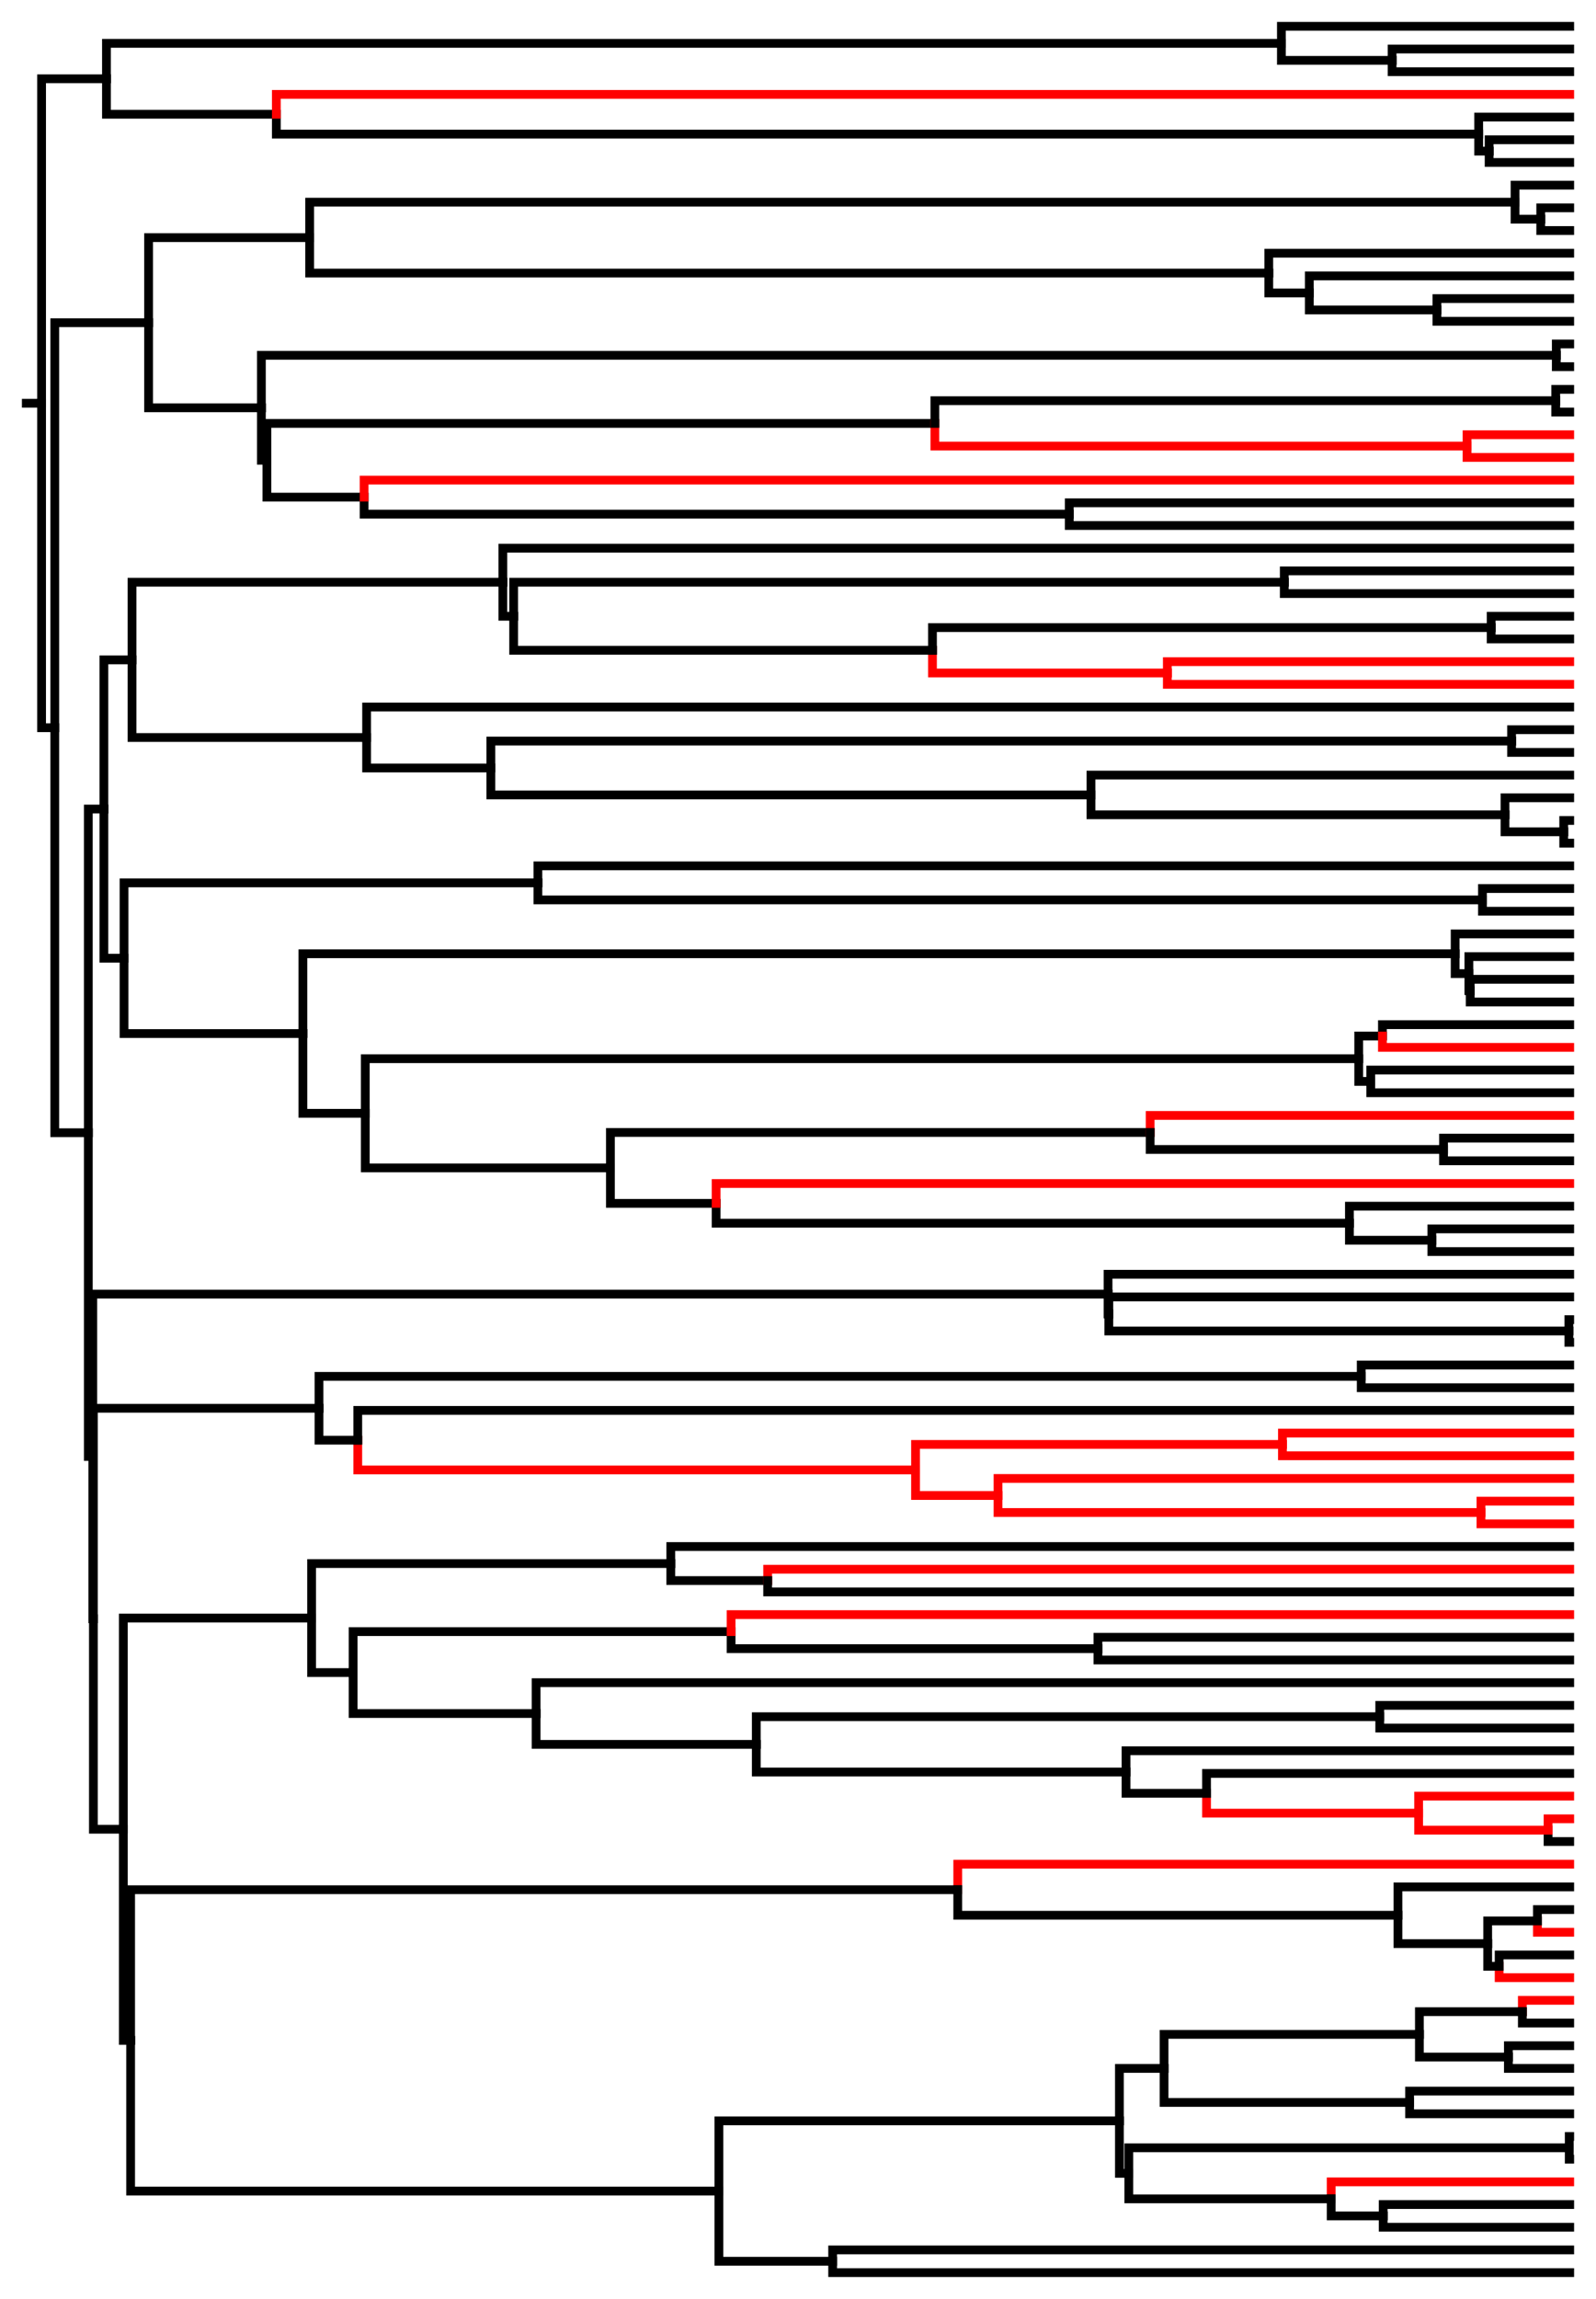 <?xml version="1.0" encoding="UTF-8"?>
<!DOCTYPE svg PUBLIC '-//W3C//DTD SVG 1.0//EN'
          'http://www.w3.org/TR/2001/REC-SVG-20010904/DTD/svg10.dtd'>
<svg style="fill-opacity:1; color-rendering:auto; color-interpolation:auto; text-rendering:auto; stroke:black; stroke-linecap:square; stroke-miterlimit:10; shape-rendering:auto; stroke-opacity:1; fill:black; stroke-dasharray:none; font-weight:normal; stroke-width:1; font-family:&apos;Dialog&apos;; font-style:normal; stroke-linejoin:miter; font-size:12; stroke-dashoffset:0; image-rendering:auto;" xmlns="http://www.w3.org/2000/svg" width="364.0" viewBox="0 0 364.0 524.0" xmlns:xlink="http://www.w3.org/1999/xlink" height="524.0"
><!--Generated by the Batik Graphics2D SVG Generator--><defs id="genericDefs"
  /><g
  ><g style="text-rendering:optimizeLegibility; stroke-width:2; stroke-linecap:butt;" transform="translate(6,6)"
    ><path style="fill:none;" d="M352 413.737 L347.068 413.737 L347.068 411.151"
      /><path style="fill:none;" d="M308.682 385.293 L166.486 385.293 L166.486 391.596"
      /><path style="fill:none;" d="M24.106 144.404 L17.691 144.404 L17.691 178.404"
      /><path d="M352 434.424 L344.642 434.424 L344.642 431.838" style="fill:none; stroke:red;"
      /><path style="fill:none;" d="M54.875 98.909 L53.615 98.909 L53.615 86.95"
      /><path d="M352 98.263 L328.591 98.263 L328.591 95.677" style="fill:none; stroke:red;"
      /><path style="fill:none;" d="M329.313 219.798 L329.006 219.798 L329.006 215.919"
      /><path style="fill:none;" d="M352 155.151 L77.614 155.151 L77.614 162.101"
      /><path style="fill:none;" d="M160.744 365.899 L74.537 365.899 L74.537 375.232"
      /><path style="fill:none;" d="M329.006 215.919 L325.877 215.919 L325.877 211.394"
      /><path d="M352 491.313 L297.604 491.313 L297.604 495.192" style="fill:none; stroke:red;"
      /><path d="M317.55 407.273 L269.172 407.273 L269.172 402.748" style="fill:none; stroke:red;"
      /><path d="M347.068 411.151 L317.55 411.151 L317.55 407.273" style="fill:none; stroke:red;"
      /><path style="fill:none;" d="M237.87 111.192 L77.042 111.192 L77.042 107.313"
      /><path style="fill:none;" d="M352 486.141 L351.898 486.141 L351.898 483.555"
      /><path style="fill:none;" d="M352 393.05 L250.811 393.05 L250.811 397.899"
      /><path d="M352 341.333 L331.764 341.333 L331.764 338.748" style="fill:none; stroke:red;"
      /><path style="fill:none;" d="M157.325 268.283 L133.215 268.283 L133.215 260.202"
      /><path style="fill:none;" d="M352 237.899 L306.627 237.899 L306.627 240.485"
      /><path style="fill:none;" d="M352 268.929 L301.76 268.929 L301.76 272.808"
      /><path style="fill:none;" d="M352 258.586 L323.229 258.586 L323.229 256"
      /><path style="fill:none;" d="M352 284.445 L246.711 284.445 L246.711 288.97"
      /><path style="fill:none;" d="M352 387.879 L308.682 387.879 L308.682 385.293"
      /><path style="fill:none;" d="M351.898 483.555 L251.447 483.555 L251.447 489.374"
      /><path style="fill:none;" d="M331.243 24.566 L57.021 24.566 L57.021 20.04"
      /><path style="fill:none;" d="M157.958 493.414 L23.791 493.414 L23.791 459.071"
      /><path style="fill:none;" d="M77.312 247.758 L63.08 247.758 L63.08 229.576"
      /><path style="fill:none;" d="M352 25.859 L333.625 25.859 L333.625 28.444"
      /><path style="fill:none;" d="M352 31.03 L333.625 31.03 L333.625 28.444"
      /><path style="fill:none;" d="M301.76 272.808 L157.325 272.808 L157.325 268.283"
      /><path style="fill:none;" d="M352 294.788 L351.812 294.788 L351.812 297.374"
      /><path style="fill:none;" d="M352 424.081 L312.827 424.081 L312.827 430.545"
      /><path style="fill:none;" d="M77.042 107.313 L54.875 107.313 L54.875 98.909"
      /><path style="fill:none;" d="M207.214 90.505 L54.875 90.505 L54.875 98.909"
      /><path style="fill:none;" d="M22.29 212.404 L17.691 212.404 L17.691 178.404"
      /><path style="fill:none;" d="M352 377.535 L116.27 377.535 L116.27 384.566"
      /><path style="fill:none;" d="M325.877 211.394 L63.08 211.394 L63.08 229.576"
      /><path style="fill:none;" d="M15.304 362.965 L15.162 362.965 L15.162 325.967"
      /><path style="fill:none;" d="M116.676 195.232 L22.29 195.232 L22.29 212.404"
      /><path style="fill:none;" d="M352 170.667 L242.817 170.667 L242.817 175.192"
      /><path style="fill:none;" d="M15.162 325.967 L14.143 325.967 L14.143 252.186"
      /><path style="fill:none;" d="M246.711 288.97 L15.162 288.97 L15.162 325.967"
      /><path style="fill:none;" d="M352 0 L286.25 0 L286.25 3.879"
      /><path style="fill:none;" d="M352 51.717 L283.369 51.717 L283.369 56.242"
      /><path style="fill:none;" d="M77.614 162.101 L24.106 162.101 L24.106 144.404"
      /><path style="fill:none;" d="M269.172 402.748 L250.811 402.748 L250.811 397.899"
      /><path style="fill:none;" d="M352 67.232 L321.721 67.232 L321.721 64.647"
      /><path style="fill:none;" d="M311.495 7.758 L286.25 7.758 L286.25 3.879"
      /><path style="fill:none;" d="M352 253.414 L323.229 253.414 L323.229 256"
      /><path style="fill:none;" d="M352 5.172 L311.495 5.172 L311.495 7.758"
      /><path style="fill:none;" d="M352 243.071 L306.627 243.071 L306.627 240.485"
      /><path style="fill:none;" d="M244.404 369.778 L160.744 369.778 L160.744 365.899"
      /><path style="fill:none;" d="M116.27 384.566 L74.537 384.566 L74.537 375.232"
      /><path style="fill:none;" d="M183.905 509.414 L157.958 509.414 L157.958 493.414"
      /><path style="fill:none;" d="M350.637 183.596 L337.246 183.596 L337.246 179.717"
      /><path style="fill:none;" d="M352 62.061 L321.721 62.061 L321.721 64.647"
      /><path style="fill:none;" d="M57.021 20.04 L18.278 20.04 L18.278 11.96"
      /><path style="fill:none;" d="M352 299.96 L351.812 299.96 L351.812 297.374"
      /><path style="fill:none;" d="M53.615 86.95 L27.888 86.95 L27.888 67.556"
      /><path style="fill:none;" d="M352 346.505 L146.984 346.505 L146.984 350.384"
      /><path style="fill:none;" d="M352 87.919 L348.815 87.919 L348.815 85.333"
      /><path style="fill:none;" d="M352 279.273 L320.558 279.273 L320.558 276.687"
      /><path d="M352 336.162 L331.764 336.162 L331.764 338.748" style="fill:none; stroke:red;"
      /><path style="fill:none;" d="M320.558 276.687 L301.76 276.687 L301.76 272.808"
      /><path style="fill:none;" d="M246.89 293.495 L246.711 293.495 L246.711 288.97"
      /><path d="M352 408.566 L347.068 408.566 L347.068 411.151" style="fill:none; stroke:red;"
      /><path style="fill:none;" d="M352 72.404 L348.941 72.404 L348.941 74.99"
      /><path style="fill:none;" d="M352 36.202 L339.539 36.202 L339.539 40.081"
      /><path style="fill:none;" d="M338.746 162.909 L105.949 162.909 L105.949 169.05"
      /><path style="fill:none;" d="M169.08 354.263 L146.984 354.263 L146.984 350.384"
      /><path style="fill:none;" d="M352 82.748 L348.815 82.748 L348.815 85.333"
      /><path style="fill:none;" d="M352 113.778 L237.87 113.778 L237.87 111.192"
      /><path style="fill:none;" d="M286.902 126.707 L111.149 126.707 L111.149 134.465"
      /><path style="fill:none;" d="M352 305.131 L304.455 305.131 L304.455 307.717"
      /><path d="M352 444.768 L335.912 444.768 L335.912 442.182" style="fill:none; stroke:red;"
      /><path style="fill:none;" d="M317.723 457.697 L259.488 457.697 L259.488 465.455"
      /><path style="fill:none;" d="M64.621 48.162 L27.888 48.162 L27.888 67.556"
      /><path style="fill:none;" d="M352 134.465 L334.088 134.465 L334.088 137.05"
      /><path style="fill:none;" d="M146.984 350.384 L65.066 350.384 L65.066 362.808"
      /><path style="fill:none;" d="M256.315 252.121 L133.215 252.121 L133.215 260.202"
      /><path d="M352 449.939 L341.2 449.939 L341.2 452.525" style="fill:none; stroke:red;"
      /><path d="M352 248.242 L256.315 248.242 L256.315 252.121" style="fill:none; stroke:red;"
      /><path style="fill:none;" d="M321.721 64.647 L292.618 64.647 L292.618 60.768"
      /><path style="fill:none;" d="M352 139.636 L334.088 139.636 L334.088 137.05"
      /><path style="fill:none;" d="M306.627 240.485 L303.885 240.485 L303.885 235.313"
      /><path style="fill:none;" d="M352 475.798 L315.489 475.798 L315.489 473.212"
      /><path style="fill:none;" d="M352 439.596 L335.912 439.596 L335.912 442.182"
      /><path style="fill:none;" d="M352 501.657 L309.462 501.657 L309.462 499.071"
      /><path style="fill:none;" d="M17.691 178.404 L14.143 178.404 L14.143 252.186"
      /><path d="M352 330.99 L221.619 330.99 L221.619 334.869" style="fill:none; stroke:red;"
      /><path style="fill:none;" d="M352 212.04 L329.006 212.04 L329.006 215.919"
      /><path style="fill:none;" d="M22.129 410.939 L15.304 410.939 L15.304 362.965"
      /><path style="fill:none;" d="M341.2 452.525 L317.723 452.525 L317.723 457.697"
      /><path style="fill:none;" d="M0 85.915 L3.485 85.915"
      /><path style="fill:none;" d="M66.752 314.99 L15.304 314.99 L15.304 362.965"
      /><path style="fill:none;" d="M309.29 230.141 L303.885 230.141 L303.885 235.313"
      /><path style="fill:none;" d="M108.682 126.707 L24.106 126.707 L24.106 144.404"
      /><path style="fill:none;" d="M6.488 159.871 L3.485 159.871 L3.485 85.915"
      /><path style="fill:none;" d="M315.489 473.212 L259.488 473.212 L259.488 465.455"
      /><path d="M202.808 329.05 L75.595 329.05 L75.595 322.263" style="fill:none; stroke:red;"
      /><path style="fill:none;" d="M352 382.707 L308.682 382.707 L308.682 385.293"
      /><path d="M352 103.434 L77.042 103.434 L77.042 107.313" style="fill:none; stroke:red;"
      /><path style="fill:none;" d="M352 227.556 L309.29 227.556 L309.29 230.141"
      /><path style="fill:none;" d="M352 206.869 L325.877 206.869 L325.877 211.394"
      /><path style="fill:none;" d="M166.486 391.596 L116.27 391.596 L116.27 384.566"
      /><path d="M352 93.091 L328.591 93.091 L328.591 95.677" style="fill:none; stroke:red;"
      /><path style="fill:none;" d="M352 310.303 L304.455 310.303 L304.455 307.717"
      /><path style="fill:none;" d="M63.08 229.576 L22.29 229.576 L22.29 212.404"
      /><path style="fill:none;" d="M352 165.495 L338.746 165.495 L338.746 162.909"
      /><path style="fill:none;" d="M297.604 495.192 L251.447 495.192 L251.447 489.374"
      /><path style="fill:none;" d="M352 398.222 L269.172 398.222 L269.172 402.748"
      /><path style="fill:none;" d="M14.143 252.186 L6.488 252.186 L6.488 159.871"
      /><path style="fill:none;" d="M352 20.687 L331.243 20.687 L331.243 24.566"
      /><path style="fill:none;" d="M333.625 28.444 L331.243 28.444 L331.243 24.566"
      /><path style="fill:none;" d="M352 118.95 L108.682 118.95 L108.682 126.707"
      /><path style="fill:none;" d="M352 222.384 L329.313 222.384 L329.313 219.798"
      /><path d="M260.233 147.394 L206.668 147.394 L206.668 142.222" style="fill:none; stroke:red;"
      /><path style="fill:none;" d="M250.811 397.899 L166.486 397.899 L166.486 391.596"
      /><path d="M352 320.647 L286.483 320.647 L286.483 323.232" style="fill:none; stroke:red;"
      /><path style="fill:none;" d="M352 186.182 L350.637 186.182 L350.637 183.596"
      /><path style="fill:none;" d="M352 10.343 L311.495 10.343 L311.495 7.758"
      /><path style="fill:none;" d="M352 41.374 L345.395 41.374 L345.395 43.96"
      /><path style="fill:none;" d="M344.642 431.838 L333.298 431.838 L333.298 437.01"
      /><path style="fill:none;" d="M352 175.838 L337.246 175.838 L337.246 179.717"
      /><path style="fill:none;" d="M339.539 40.081 L64.621 40.081 L64.621 48.162"
      /><path d="M352 351.677 L169.08 351.677 L169.08 354.263" style="fill:none; stroke:red;"
      /><path d="M352 263.758 L157.325 263.758 L157.325 268.283" style="fill:none; stroke:red;"
      /><path style="fill:none;" d="M286.25 3.879 L18.278 3.879 L18.278 11.96"
      /><path style="fill:none;" d="M348.941 74.99 L53.615 74.99 L53.615 86.95"
      /><path style="fill:none;" d="M242.817 175.192 L105.949 175.192 L105.949 169.05"
      /><path style="fill:none;" d="M352 129.293 L286.902 129.293 L286.902 126.707"
      /><path d="M352 15.515 L57.021 15.515 L57.021 20.04" style="fill:none; stroke:red;"
      /><path style="fill:none;" d="M352 56.889 L292.618 56.889 L292.618 60.768"
      /><path style="fill:none;" d="M337.246 179.717 L242.817 179.717 L242.817 175.192"
      /><path style="fill:none;" d="M345.395 43.96 L339.539 43.96 L339.539 40.081"
      /><path d="M352 232.727 L309.29 232.727 L309.29 230.141" style="fill:none; stroke:red;"
      /><path style="fill:none;" d="M352 372.364 L244.404 372.364 L244.404 369.778"
      /><path d="M352 325.818 L286.483 325.818 L286.483 323.232" style="fill:none; stroke:red;"
      /><path style="fill:none;" d="M251.447 489.374 L249.305 489.374 L249.305 477.414"
      /><path d="M286.483 323.232 L202.808 323.232 L202.808 329.05" style="fill:none; stroke:red;"
      /><path style="fill:none;" d="M259.488 465.455 L249.305 465.455 L249.305 477.414"
      /><path style="fill:none;" d="M352 356.849 L169.08 356.849 L169.08 354.263"
      /><path style="fill:none;" d="M352 455.111 L341.2 455.111 L341.2 452.525"
      /><path style="fill:none;" d="M249.305 477.414 L157.958 477.414 L157.958 493.414"
      /><path style="fill:none;" d="M23.791 459.071 L22.129 459.071 L22.129 410.939"
      /><path style="fill:none;" d="M352 315.475 L75.595 315.475 L75.595 322.263"
      /><path style="fill:none;" d="M352 217.212 L329.313 217.212 L329.313 219.798"
      /><path style="fill:none;" d="M338.017 462.869 L317.723 462.869 L317.723 457.697"
      /><path style="fill:none;" d="M352 429.252 L344.642 429.252 L344.642 431.838"
      /><path d="M352 362.02 L160.744 362.02 L160.744 365.899" style="fill:none; stroke:red;"
      /><path style="fill:none;" d="M352 480.97 L351.898 480.97 L351.898 483.555"
      /><path style="fill:none;" d="M352 289.616 L246.89 289.616 L246.89 293.495"
      /><path style="fill:none;" d="M309.462 499.071 L297.604 499.071 L297.604 495.192"
      /><path d="M352 403.394 L317.55 403.394 L317.55 407.273" style="fill:none; stroke:red;"
      /><path style="fill:none;" d="M352 124.121 L286.902 124.121 L286.902 126.707"
      /><path style="fill:none;" d="M352 274.101 L320.558 274.101 L320.558 276.687"
      /><path style="fill:none;" d="M352 367.192 L244.404 367.192 L244.404 369.778"
      /><path style="fill:none;" d="M303.885 235.313 L77.312 235.313 L77.312 247.758"
      /><path style="fill:none;" d="M27.888 67.556 L6.488 67.556 L6.488 159.871"
      /><path d="M352 418.909 L212.435 418.909 L212.435 424.727" style="fill:none; stroke:red;"
      /><path style="fill:none;" d="M352 470.626 L315.489 470.626 L315.489 473.212"
      /><path style="fill:none;" d="M212.435 424.727 L23.791 424.727 L23.791 459.071"
      /><path style="fill:none;" d="M352 108.606 L237.87 108.606 L237.87 111.192"
      /><path style="fill:none;" d="M352 465.455 L338.017 465.455 L338.017 462.869"
      /><path style="fill:none;" d="M352 506.828 L183.905 506.828 L183.905 509.414"
      /><path style="fill:none;" d="M352 201.697 L332.11 201.697 L332.11 199.111"
      /><path style="fill:none;" d="M18.278 11.96 L3.485 11.96 L3.485 85.915"
      /><path style="fill:none;" d="M352 191.353 L116.676 191.353 L116.676 195.232"
      /><path style="fill:none;" d="M283.369 56.242 L64.621 56.242 L64.621 48.162"
      /><path d="M328.591 95.677 L207.214 95.677 L207.214 90.505" style="fill:none; stroke:red;"
      /><path style="fill:none;" d="M352 77.576 L348.941 77.576 L348.941 74.99"
      /><path style="fill:none;" d="M335.912 442.182 L333.298 442.182 L333.298 437.01"
      /><path d="M352 149.98 L260.233 149.98 L260.233 147.394" style="fill:none; stroke:red;"
      /><path d="M331.764 338.748 L221.619 338.748 L221.619 334.869" style="fill:none; stroke:red;"
      /><path style="fill:none;" d="M352 496.485 L309.462 496.485 L309.462 499.071"
      /><path style="fill:none;" d="M334.088 137.05 L206.668 137.05 L206.668 142.222"
      /><path style="fill:none;" d="M75.595 322.263 L66.752 322.263 L66.752 314.99"
      /><path style="fill:none;" d="M348.815 85.333 L207.214 85.333 L207.214 90.505"
      /><path style="fill:none;" d="M352 460.283 L338.017 460.283 L338.017 462.869"
      /><path d="M352 144.808 L260.233 144.808 L260.233 147.394" style="fill:none; stroke:red;"
      /><path style="fill:none;" d="M206.668 142.222 L111.149 142.222 L111.149 134.465"
      /><path style="fill:none;" d="M65.066 362.808 L22.129 362.808 L22.129 410.939"
      /><path d="M221.619 334.869 L202.808 334.869 L202.808 329.05" style="fill:none; stroke:red;"
      /><path style="fill:none;" d="M352 512 L183.905 512 L183.905 509.414"
      /><path style="fill:none;" d="M292.618 60.768 L283.369 60.768 L283.369 56.242"
      /><path style="fill:none;" d="M333.298 437.01 L312.827 437.01 L312.827 430.545"
      /><path style="fill:none;" d="M332.11 199.111 L116.676 199.111 L116.676 195.232"
      /><path style="fill:none;" d="M74.537 375.232 L65.066 375.232 L65.066 362.808"
      /><path style="fill:none;" d="M105.949 169.05 L77.614 169.05 L77.614 162.101"
      /><path style="fill:none;" d="M352 46.545 L345.395 46.545 L345.395 43.96"
      /><path style="fill:none;" d="M352 196.525 L332.11 196.525 L332.11 199.111"
      /><path style="fill:none;" d="M352 181.01 L350.637 181.01 L350.637 183.596"
      /><path style="fill:none;" d="M111.149 134.465 L108.682 134.465 L108.682 126.707"
      /><path style="fill:none;" d="M312.827 430.545 L212.435 430.545 L212.435 424.727"
      /><path style="fill:none;" d="M323.229 256 L256.315 256 L256.315 252.121"
      /><path style="fill:none;" d="M304.455 307.717 L66.752 307.717 L66.752 314.99"
      /><path style="fill:none;" d="M352 160.323 L338.746 160.323 L338.746 162.909"
      /><path style="fill:none;" d="M133.215 260.202 L77.312 260.202 L77.312 247.758"
      /><path style="fill:none;" d="M351.812 297.374 L246.89 297.374 L246.89 293.495"
    /></g
  ></g
></svg
>
